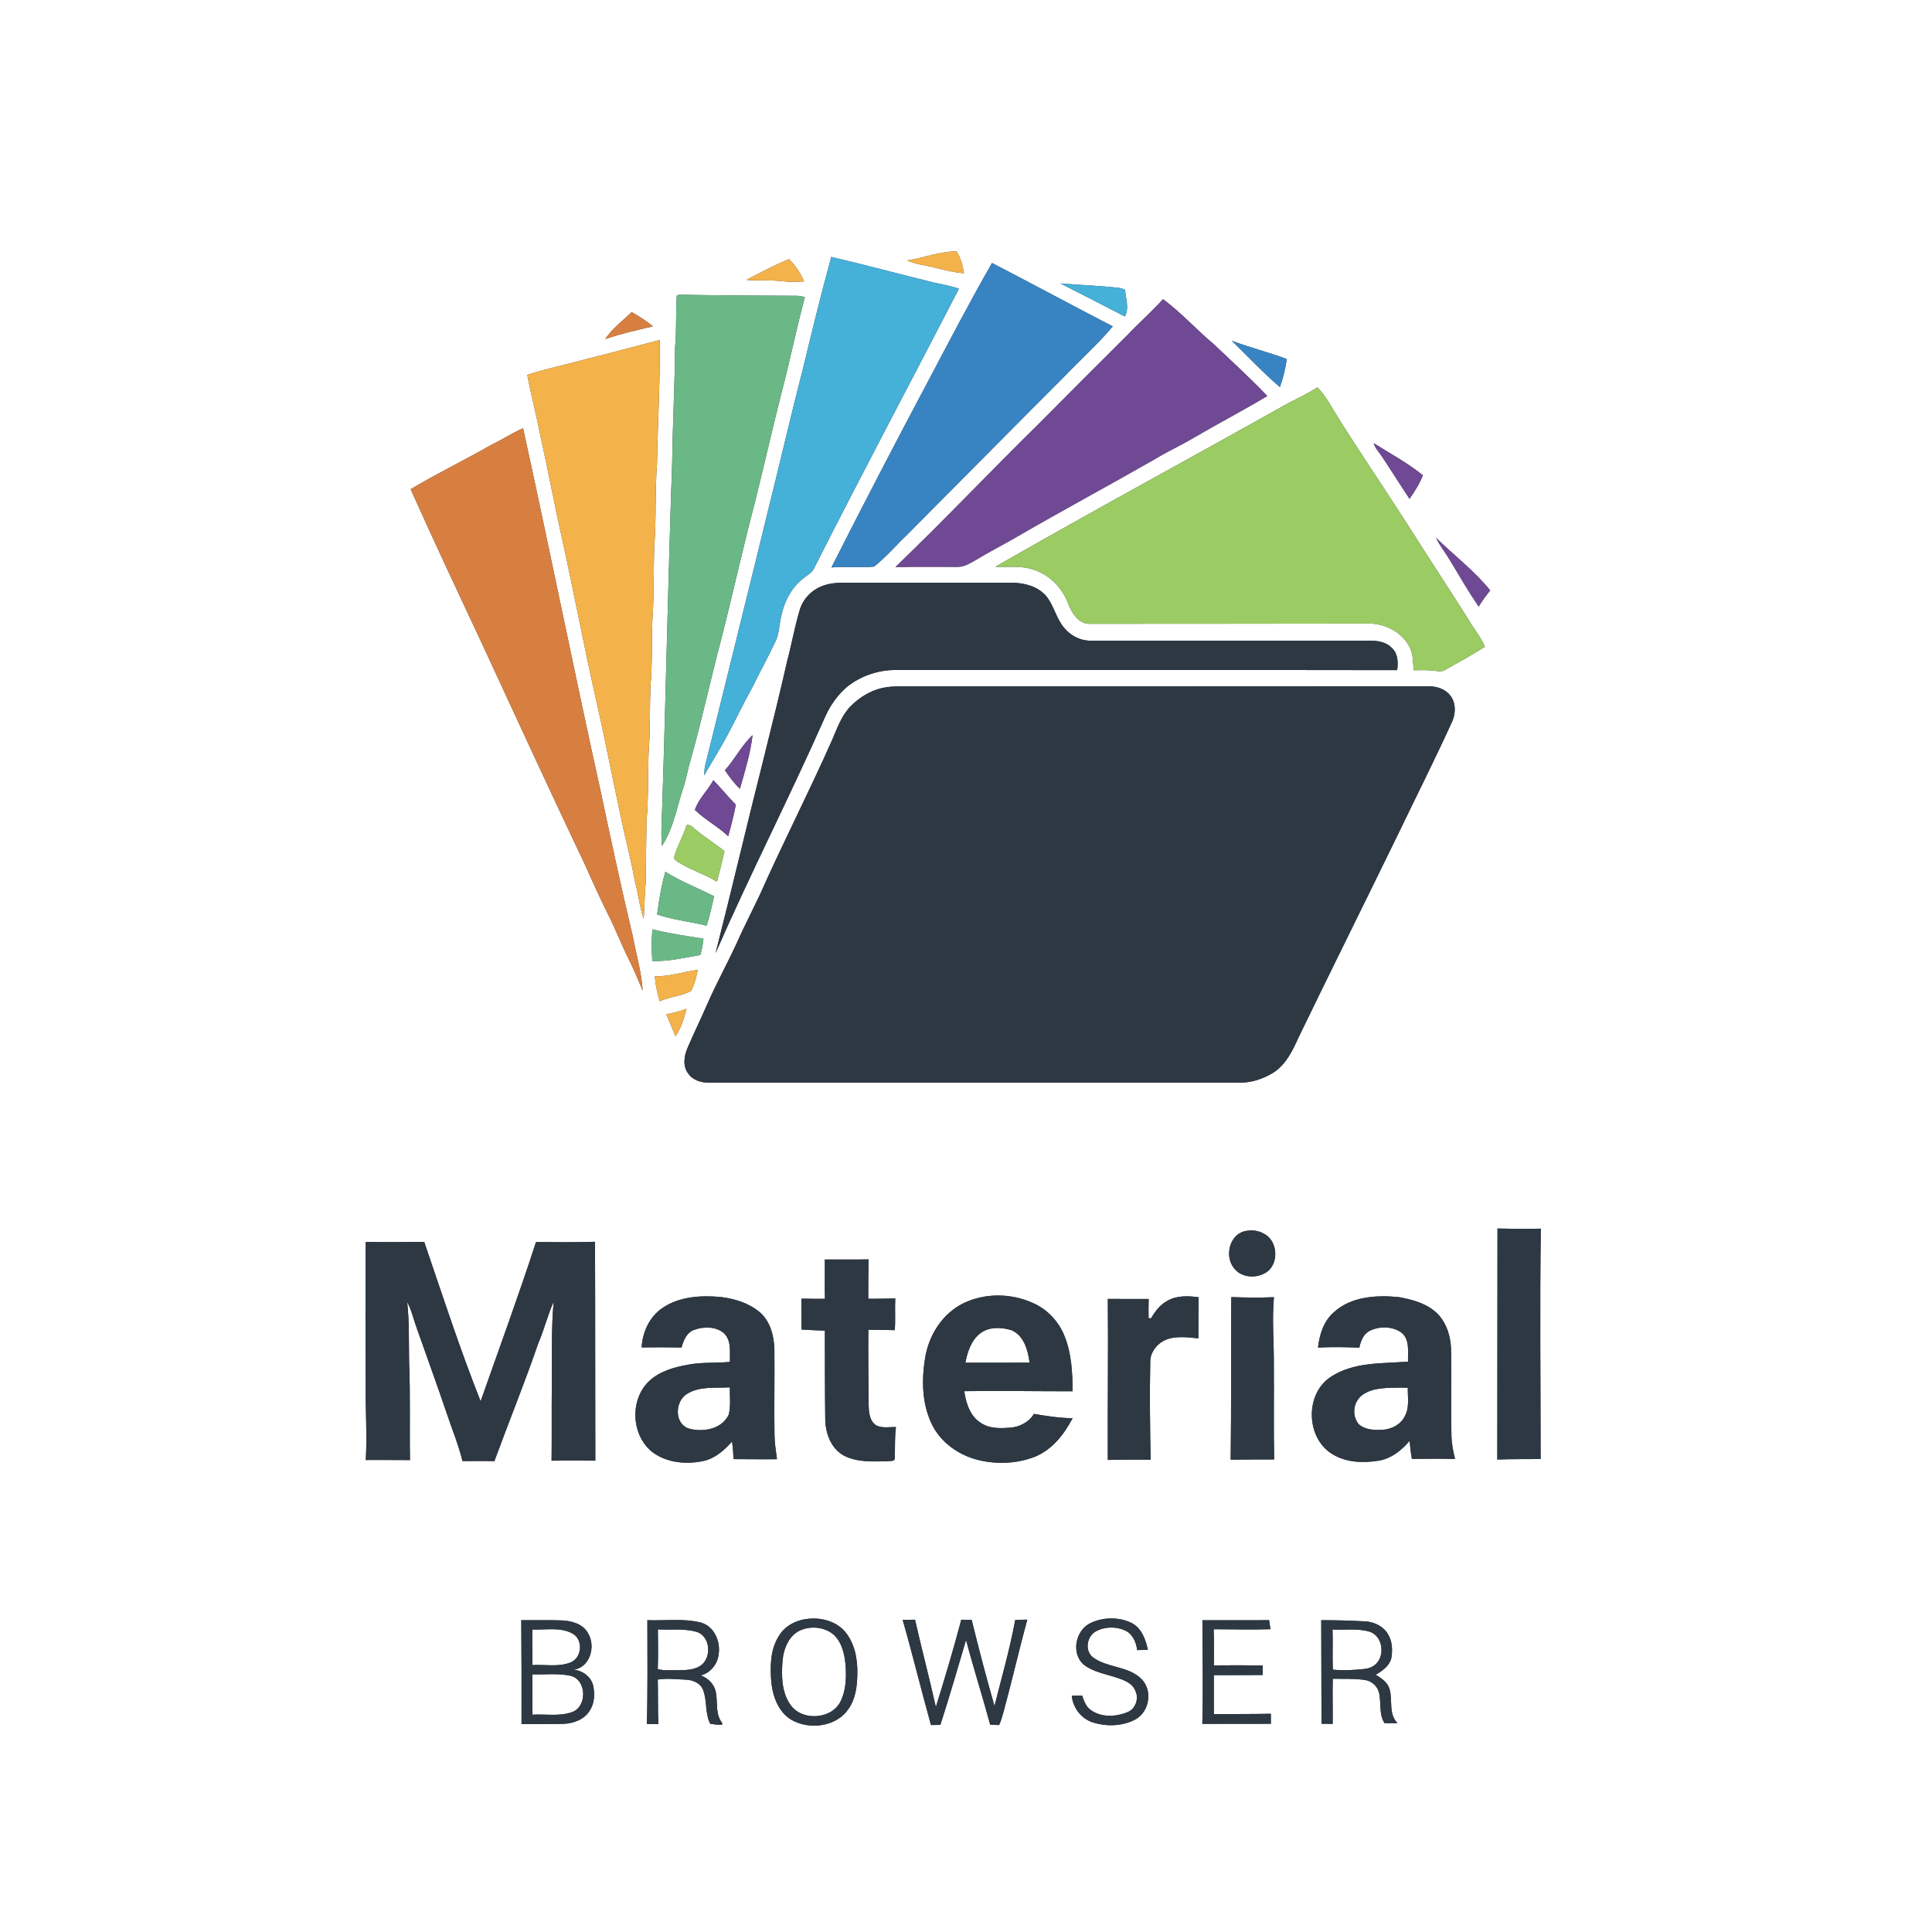 <?xml version="1.0" encoding="UTF-8" ?>
<!DOCTYPE svg PUBLIC "-//W3C//DTD SVG 1.1//EN" "http://www.w3.org/Graphics/SVG/1.1/DTD/svg11.dtd">
<svg width="1024pt" height="1024pt" viewBox="0 0 1024 1024" version="1.1" xmlns="http://www.w3.org/2000/svg">
<rect x="0" y="0" width="1024" height="1024" fill="#333333" stroke="none"/>
<g id="#ffffffff">
<path fill="#ffffff" opacity="1.00" d=" M 0.00 0.00 L 1024.00 0.00 L 1024.00 1024.00 L 0.00 1024.00 L 0.00 0.00 M 480.84 138.07 C 483.44 139.18 486.17 139.97 488.97 140.44 C 496.31 141.79 503.45 144.27 510.92 144.83 C 510.25 140.81 509.26 136.70 507.03 133.25 C 498.09 133.24 489.60 136.67 480.84 138.07 M 440.61 136.17 C 435.04 156.32 430.13 176.66 425.20 196.98 C 418.89 221.22 413.35 245.66 407.24 269.95 C 396.23 315.24 384.92 360.46 373.76 405.71 C 373.37 407.43 373.31 409.19 373.22 410.95 C 375.75 406.87 378.04 402.64 380.53 398.53 C 387.05 387.79 392.11 376.26 398.24 365.30 C 402.44 356.83 406.98 348.53 411.01 339.98 C 413.00 335.97 412.92 331.39 413.95 327.12 C 415.46 319.28 419.25 311.65 425.63 306.66 C 427.60 304.97 430.20 303.80 431.39 301.37 C 456.51 251.65 482.70 202.47 508.28 152.99 C 503.81 151.55 499.21 150.64 494.62 149.68 C 476.60 145.24 458.67 140.41 440.61 136.17 M 395.58 148.35 C 402.01 148.84 408.49 148.31 414.91 149.09 C 418.66 149.50 422.44 149.34 426.20 149.17 C 424.35 144.75 421.56 140.76 418.21 137.34 C 410.44 140.52 403.04 144.51 395.58 148.35 M 492.64 200.67 C 475.01 233.87 457.64 267.22 440.67 300.76 C 448.18 300.14 455.84 300.98 463.28 300.31 C 469.57 295.34 474.79 289.14 480.59 283.62 C 508.36 255.73 535.99 227.69 563.83 199.86 C 572.45 190.87 581.78 182.51 589.82 172.98 C 568.39 161.97 547.21 150.44 525.79 139.39 C 514.23 159.53 503.50 180.14 492.64 200.67 M 562.00 150.22 C 573.45 155.97 584.81 161.88 596.21 167.74 C 598.65 163.36 596.60 158.25 596.32 153.60 C 595.24 153.20 594.20 152.69 593.05 152.58 C 582.73 151.40 572.35 151.08 562.00 150.22 M 358.73 156.56 C 358.04 165.67 358.71 174.85 357.80 183.96 C 357.67 204.41 356.50 224.83 356.26 245.28 C 354.12 305.85 352.98 366.46 351.01 427.04 C 350.76 434.16 350.24 441.32 350.80 448.43 C 356.68 439.54 358.55 428.82 361.75 418.83 C 363.19 414.72 364.06 410.45 365.08 406.23 C 371.56 383.64 376.49 360.65 382.48 337.93 C 388.62 313.88 393.93 289.62 400.28 265.62 C 404.94 246.78 409.24 227.86 414.00 209.04 C 418.55 191.93 421.99 174.54 426.61 157.45 C 425.08 157.11 423.54 156.75 421.97 156.78 C 401.31 156.72 380.64 156.56 359.99 156.20 C 359.67 156.29 359.04 156.47 358.73 156.56 M 616.41 158.57 C 610.47 165.22 603.70 171.07 597.58 177.55 C 581.73 193.36 565.87 209.17 550.12 225.08 C 524.72 250.03 500.26 275.93 474.56 300.58 C 485.69 300.29 496.83 300.49 507.97 300.45 C 511.80 300.33 515.01 297.98 518.25 296.21 C 524.94 292.12 531.97 288.64 538.73 284.67 C 562.85 270.65 587.46 257.47 611.68 243.60 C 618.61 239.39 626.01 236.02 632.97 231.87 C 645.77 224.36 658.97 217.54 671.67 209.88 C 662.50 200.23 652.63 191.27 642.98 182.11 C 633.88 174.53 625.97 165.57 616.41 158.57 M 320.80 179.72 C 329.07 176.88 337.62 174.93 346.13 172.97 C 342.55 170.16 338.78 167.60 334.78 165.43 C 330.05 170.09 324.43 174.10 320.80 179.72 M 311.03 190.23 C 300.57 193.25 289.82 195.24 279.48 198.68 C 281.49 209.53 284.35 220.20 286.45 231.03 C 290.52 249.34 293.91 267.79 298.03 286.09 C 304.27 314.36 309.59 342.81 315.95 371.05 C 320.53 390.92 324.30 410.96 328.62 430.89 C 331.06 443.19 334.38 455.30 336.64 467.64 C 338.33 474.08 339.08 480.74 341.15 487.08 C 341.73 480.74 341.52 474.36 342.25 468.04 C 342.35 457.01 342.47 445.98 342.69 434.95 C 343.72 423.33 343.38 411.64 343.73 399.99 C 344.68 388.02 344.32 375.99 344.73 364.00 C 345.81 352.36 345.33 340.66 345.76 328.99 C 346.71 316.01 346.33 302.98 346.75 289.97 C 347.96 275.33 347.05 260.60 348.23 245.95 C 348.61 224.03 349.93 202.14 349.67 180.21 C 336.78 183.52 323.96 187.08 311.03 190.23 M 652.87 180.60 C 661.32 188.85 669.40 197.50 678.40 205.16 C 680.02 200.32 681.41 195.37 681.97 190.28 C 672.40 186.68 662.44 184.21 652.87 180.60 M 682.72 213.74 C 631.06 242.74 578.95 270.92 527.57 300.39 C 534.14 300.67 540.89 299.72 547.28 301.76 C 556.02 304.38 563.03 311.40 566.14 319.92 C 568.11 324.94 571.75 330.93 577.92 330.63 C 627.29 330.64 676.67 330.55 726.05 330.51 C 734.55 330.59 743.18 335.25 747.11 342.94 C 749.11 346.71 748.87 351.11 749.30 355.24 C 752.76 355.18 756.23 355.06 759.68 355.46 C 761.82 355.62 764.15 356.32 766.07 354.97 C 773.12 351.04 780.18 347.12 787.01 342.81 C 784.77 337.34 780.79 332.88 777.93 327.76 C 767.26 310.88 756.25 294.22 745.59 277.34 C 733.78 258.88 721.43 240.78 709.77 222.23 C 706.11 216.50 703.08 210.25 698.29 205.34 C 693.28 208.47 687.97 211.06 682.72 213.74 M 260.69 235.63 C 246.49 243.78 231.69 250.87 217.65 259.30 C 230.15 287.28 243.26 315.00 256.22 342.78 C 274.01 381.22 291.69 419.72 309.89 457.96 C 314.10 467.40 318.35 476.82 322.98 486.06 C 326.58 493.25 329.43 500.79 333.05 507.98 C 335.83 513.54 338.19 519.30 340.61 525.03 C 340.05 515.31 337.20 505.93 335.42 496.40 C 329.30 470.69 323.75 444.84 318.26 418.98 C 304.12 355.07 291.29 290.89 277.23 226.97 C 271.53 229.48 266.32 232.95 260.69 235.63 M 728.07 234.88 C 728.83 237.50 730.75 239.49 732.28 241.67 C 737.29 249.19 742.07 256.86 747.07 264.39 C 749.84 260.48 752.39 256.38 754.15 251.91 C 746.08 245.33 736.83 240.45 728.07 234.88 M 761.09 285.00 C 763.15 289.37 766.27 293.11 768.71 297.27 C 773.58 305.42 778.37 313.63 783.72 321.48 C 785.57 318.50 787.63 315.65 789.86 312.93 C 781.43 302.51 770.62 294.33 761.09 285.00 M 437.11 310.14 C 430.81 312.07 425.51 317.21 423.79 323.62 C 421.16 332.39 419.61 341.44 417.24 350.28 C 413.26 368.05 408.76 385.68 404.43 403.36 C 395.85 437.25 387.90 471.30 379.26 505.17 C 397.77 462.89 418.85 421.78 437.50 379.56 C 440.17 373.65 444.04 368.24 448.98 364.02 C 456.55 357.96 466.32 354.80 476.01 355.13 C 564.18 355.13 652.35 355.04 740.53 355.19 C 741.10 351.11 740.98 346.27 737.62 343.35 C 734.64 340.20 730.12 339.56 726.00 339.55 C 676.64 339.53 627.29 339.52 577.93 339.56 C 572.61 339.63 567.51 336.93 564.14 332.90 C 559.75 327.82 558.61 320.82 554.31 315.69 C 549.96 310.87 543.29 308.99 536.98 308.89 C 509.66 308.85 482.34 308.93 455.02 308.89 C 449.05 308.97 442.89 308.29 437.11 310.14 M 467.44 364.67 C 461.24 366.15 455.60 369.62 451.09 374.08 C 446.10 379.03 443.81 385.82 441.08 392.11 C 428.89 419.65 415.10 446.43 402.87 473.95 C 398.60 482.97 394.02 491.86 389.96 500.99 C 385.15 511.38 379.59 521.42 375.00 531.92 C 371.57 539.81 367.78 547.53 364.40 555.45 C 362.56 559.70 361.75 565.15 364.81 569.05 C 367.27 572.61 371.81 573.92 375.95 573.82 C 470.00 573.87 564.04 573.83 658.08 573.83 C 664.19 573.65 670.14 571.52 675.29 568.28 C 681.64 564.00 685.09 556.90 688.13 550.11 C 705.72 513.79 723.71 477.67 741.38 441.38 C 750.91 421.56 760.84 401.93 769.91 381.90 C 771.64 377.59 771.62 372.18 768.53 368.49 C 765.80 365.02 761.23 363.71 756.98 363.74 C 663.32 363.82 569.67 363.80 476.02 363.80 C 473.14 363.82 470.26 364.08 467.44 364.67 M 384.21 408.25 C 386.60 411.73 389.09 415.15 392.16 418.08 C 394.84 408.73 397.73 399.34 398.87 389.66 C 393.05 395.05 389.54 402.40 384.21 408.25 M 368.29 429.26 C 373.71 434.51 380.52 438.04 385.96 443.22 C 387.52 437.71 388.92 432.15 390.01 426.53 C 385.89 422.32 382.19 417.72 378.07 413.53 C 375.19 419.02 370.24 423.28 368.29 429.26 M 363.94 437.29 C 362.19 443.05 359.01 448.27 357.39 454.06 C 356.95 455.93 359.22 456.62 360.41 457.50 C 366.65 461.37 373.83 463.37 380.00 467.34 C 381.43 461.99 382.71 456.60 383.98 451.20 C 379.20 447.19 373.85 443.96 369.03 440.02 C 367.48 438.84 366.12 436.89 363.94 437.29 M 348.30 484.69 C 356.81 487.53 365.80 488.51 374.51 490.60 C 376.16 485.50 377.33 480.27 378.46 475.04 C 369.86 470.69 360.84 467.17 352.65 462.06 C 350.57 469.47 349.25 477.06 348.30 484.69 M 345.74 509.34 C 354.35 509.68 362.78 507.57 371.21 506.17 C 372.02 503.33 372.54 500.43 372.84 497.51 C 363.77 496.07 354.64 494.83 345.74 492.54 C 345.39 498.13 345.29 503.75 345.74 509.34 M 347.07 517.47 C 347.45 521.96 348.28 526.41 349.73 530.69 C 355.01 528.22 361.08 527.98 366.22 525.25 C 368.19 521.83 369.00 517.90 369.84 514.08 C 362.23 515.06 354.80 517.64 347.07 517.47 M 353.16 537.63 C 354.86 541.47 356.41 545.37 358.02 549.24 C 361.16 544.93 362.46 539.69 363.91 534.65 C 360.46 536.08 356.80 536.83 353.16 537.63 M 793.70 651.15 C 793.67 691.96 793.64 732.77 793.60 773.58 C 801.25 773.27 808.90 773.41 816.56 773.32 C 816.56 732.62 816.07 691.90 816.67 651.21 C 809.01 651.43 801.35 651.33 793.70 651.15 M 659.42 652.63 C 651.53 654.81 649.10 665.88 653.93 671.98 C 657.48 676.96 664.81 677.71 669.99 675.01 C 678.05 671.27 677.76 657.92 670.02 653.96 C 666.87 652.05 662.94 651.77 659.42 652.63 M 193.83 658.28 C 193.68 684.19 193.70 710.09 193.84 736.00 C 193.74 748.61 194.61 761.23 193.87 773.83 C 201.68 773.86 209.49 773.77 217.30 773.87 C 217.01 756.58 217.55 739.27 216.83 721.98 C 216.63 711.35 216.99 700.67 215.82 690.08 C 218.18 694.44 219.20 699.35 220.90 703.98 C 226.13 718.83 231.54 733.63 236.59 748.55 C 239.43 757.16 242.97 765.55 245.12 774.38 C 250.76 774.44 256.40 774.29 262.04 774.42 C 269.66 753.61 278.05 733.09 285.24 712.13 C 288.37 704.88 290.22 697.15 293.44 689.94 C 292.06 705.27 292.68 720.67 292.46 736.04 C 292.34 748.76 292.50 761.47 292.35 774.19 C 300.07 774.08 307.80 774.10 315.53 774.19 C 315.42 735.51 315.52 696.83 315.37 658.16 C 304.94 658.53 294.51 658.35 284.09 658.32 C 274.90 686.65 264.61 714.62 254.74 742.72 C 243.72 714.94 234.50 686.49 224.84 658.22 C 214.50 658.36 204.17 658.38 193.83 658.28 M 437.17 667.57 C 437.26 674.52 437.08 681.46 437.24 688.41 C 433.06 688.42 428.89 688.38 424.73 688.31 C 424.81 693.76 424.83 699.21 424.80 704.67 C 428.93 704.91 433.06 705.18 437.20 705.23 C 437.23 720.83 437.20 736.44 437.40 752.05 C 437.44 759.56 440.44 767.87 447.42 771.57 C 454.66 775.23 463.08 774.64 470.95 774.45 C 472.07 774.32 474.30 774.58 474.25 772.90 C 474.45 767.37 474.17 761.83 474.86 756.33 C 471.40 756.32 467.63 757.09 464.41 755.50 C 460.65 753.02 460.46 748.03 460.37 744.00 C 460.30 730.93 460.12 717.86 460.24 704.79 C 464.91 704.79 469.58 704.85 474.25 705.02 C 474.69 699.42 474.23 693.78 474.51 688.17 C 469.74 688.37 464.96 688.36 460.19 688.39 C 460.22 681.42 460.19 674.46 460.34 667.50 C 452.62 667.64 444.89 667.55 437.17 667.57 M 351.22 693.20 C 344.30 697.80 340.54 706.01 340.08 714.15 C 347.14 714.05 354.20 714.10 361.26 714.19 C 362.23 710.43 363.92 706.35 367.84 704.88 C 372.84 703.04 379.21 702.94 383.51 706.47 C 387.85 710.33 386.70 716.66 386.90 721.83 C 379.61 722.53 372.22 721.92 365.00 723.26 C 357.53 724.59 349.72 726.67 344.05 732.02 C 333.57 741.93 334.54 761.10 346.06 769.84 C 353.68 775.41 363.84 776.27 372.85 774.35 C 379.03 772.99 383.91 768.65 387.99 764.05 C 388.44 767.13 388.67 770.24 388.80 773.36 C 396.47 773.33 404.14 773.54 411.81 773.40 C 411.28 769.15 410.54 764.91 410.50 760.63 C 410.27 745.42 410.61 730.21 410.45 715.01 C 410.22 707.88 408.22 700.14 402.54 695.39 C 396.83 690.59 389.41 688.39 382.14 687.44 C 371.64 686.50 360.21 687.08 351.22 693.20 M 510.64 690.75 C 499.45 696.24 492.19 707.81 490.30 719.93 C 488.50 731.13 488.63 743.13 493.34 753.66 C 497.49 763.30 506.52 770.26 516.43 773.27 C 526.99 776.34 538.64 776.05 548.89 771.95 C 557.87 768.16 564.11 760.08 568.50 751.66 C 561.60 751.64 554.79 750.55 548.01 749.39 C 545.31 753.92 540.20 756.41 535.04 756.74 C 530.12 757.04 524.77 757.27 520.44 754.51 C 514.32 751.14 511.99 743.83 511.07 737.34 C 530.20 737.06 549.33 737.43 568.46 737.40 C 568.50 727.69 567.94 717.73 564.39 708.58 C 561.39 700.66 555.21 693.97 547.42 690.60 C 535.92 685.38 522.04 685.22 510.64 690.75 M 618.62 689.53 C 614.84 691.55 612.22 695.06 610.11 698.69 C 609.78 698.69 609.11 698.69 608.78 698.68 C 608.71 695.28 608.71 691.88 608.83 688.49 C 601.61 688.48 594.39 688.51 587.17 688.46 C 587.44 716.91 587.02 745.36 587.16 773.80 C 594.73 773.58 602.30 773.68 609.87 773.67 C 609.52 756.47 609.30 739.25 609.66 722.04 C 609.52 717.26 612.57 712.97 616.64 710.71 C 622.33 707.74 629.05 708.79 635.18 709.35 C 635.25 702.09 635.12 694.83 635.29 687.57 C 629.74 686.81 623.61 686.57 618.62 689.53 M 706.76 695.72 C 701.48 700.39 699.39 707.43 698.55 714.22 C 705.85 713.87 713.15 713.96 720.45 714.30 C 721.23 710.74 722.66 706.89 726.20 705.25 C 731.32 702.83 737.99 702.91 742.70 706.23 C 747.40 709.93 746.11 716.48 746.28 721.70 C 732.36 722.78 717.14 721.77 705.03 729.98 C 691.48 739.16 692.26 762.41 706.25 770.77 C 713.64 775.29 722.84 775.52 731.16 774.12 C 737.67 772.87 742.95 768.62 747.12 763.68 C 747.43 766.87 747.76 770.08 748.33 773.25 C 755.95 773.13 763.58 773.08 771.21 773.31 C 770.17 769.19 769.37 765.00 769.29 760.75 C 768.94 745.46 769.46 730.17 769.07 714.89 C 768.86 708.32 766.82 701.64 762.31 696.74 C 756.81 690.97 748.70 688.76 741.08 687.46 C 729.29 686.34 715.86 687.20 706.76 695.72 M 652.59 687.48 C 652.43 716.20 652.65 744.93 652.29 773.66 C 659.96 773.55 667.64 773.53 675.33 773.55 C 674.99 757.04 675.28 740.52 675.16 724.01 C 675.28 711.86 674.12 699.66 675.21 687.53 C 667.67 687.88 660.13 687.75 652.59 687.48 M 424.44 858.70 C 419.79 859.95 415.42 862.72 412.93 866.93 C 408.12 874.30 408.14 883.56 408.85 892.03 C 409.77 899.94 413.11 908.54 420.73 912.20 C 430.21 916.86 443.65 914.89 449.76 905.70 C 453.57 900.30 454.32 893.46 454.41 887.03 C 454.57 879.30 453.03 871.06 448.00 864.95 C 442.37 858.30 432.58 856.60 424.44 858.70 M 509.49 858.49 C 505.40 874.03 500.80 889.43 496.02 904.76 C 492.58 889.28 488.48 873.95 484.99 858.48 C 482.80 858.47 480.61 858.50 478.43 858.56 C 483.73 877.06 488.27 895.77 493.44 914.30 C 495.09 914.26 496.75 914.24 498.41 914.23 C 503.22 899.30 507.62 884.23 512.03 869.18 C 515.98 884.25 520.77 899.09 524.82 914.13 C 526.39 914.18 527.98 914.24 529.56 914.31 C 530.70 911.72 531.46 908.99 532.18 906.26 C 536.49 890.38 540.15 874.33 544.47 858.45 C 542.33 858.47 540.20 858.52 538.08 858.64 C 535.26 874.02 530.92 889.07 527.09 904.22 C 522.75 889.08 518.76 873.84 515.00 858.55 C 513.16 858.50 511.32 858.48 509.49 858.49 M 578.19 860.15 C 570.24 863.76 567.59 875.77 574.02 881.96 C 579.01 886.14 585.69 887.13 591.70 889.13 C 595.61 890.41 600.21 892.02 601.80 896.23 C 603.81 900.39 601.79 905.95 597.39 907.56 C 591.20 910.06 583.35 910.38 577.85 906.12 C 575.42 904.32 574.50 901.35 573.52 898.64 C 571.70 898.69 569.88 898.74 568.07 898.81 C 568.68 905.17 573.00 910.85 579.10 912.87 C 586.36 915.20 594.71 914.99 601.56 911.46 C 609.15 907.51 611.15 896.08 605.04 889.96 C 598.16 882.99 587.13 884.12 579.44 878.56 C 574.79 875.14 575.92 867.50 580.68 864.74 C 585.47 862.04 591.69 861.95 596.62 864.33 C 600.47 866.24 602.22 870.53 602.71 874.58 C 604.60 874.54 606.50 874.50 608.40 874.45 C 607.22 868.96 605.10 862.95 599.77 860.21 C 593.11 856.94 584.89 857.06 578.19 860.15 M 276.29 858.73 C 276.41 877.09 276.50 895.46 276.42 913.83 C 283.85 913.73 291.29 913.87 298.73 913.67 C 304.01 913.46 309.79 911.36 312.59 906.60 C 315.18 902.74 315.30 897.77 314.39 893.36 C 313.23 888.65 308.72 885.36 303.99 885.01 C 312.89 883.73 315.94 872.36 311.55 865.42 C 308.85 860.68 303.07 859.14 297.99 858.86 C 290.76 858.59 283.52 858.83 276.29 858.73 M 343.12 858.74 C 343.12 877.08 343.35 895.43 342.85 913.77 C 344.88 913.79 346.91 913.80 348.95 913.82 C 348.61 905.95 348.82 898.07 348.63 890.20 C 353.41 889.42 358.25 890.04 363.05 890.23 C 366.81 890.29 371.11 891.81 372.60 895.58 C 374.93 901.33 373.52 907.99 376.45 913.64 C 378.52 913.95 380.61 914.25 382.72 914.18 C 382.73 913.92 382.74 913.41 382.74 913.16 C 379.23 908.83 380.35 903.06 379.57 897.93 C 379.14 893.35 375.65 889.40 371.32 888.03 C 376.42 886.81 380.29 882.12 380.87 876.97 C 382.05 870.04 378.49 861.72 371.19 859.92 C 362.02 857.70 352.47 859.09 343.12 858.74 M 637.30 858.76 C 637.34 877.07 637.74 895.38 637.26 913.68 C 649.36 913.58 661.47 913.73 673.58 913.62 C 673.58 911.85 673.57 910.08 673.57 908.33 C 663.50 908.54 653.44 908.43 643.37 908.54 C 643.32 901.64 643.40 894.74 643.35 887.85 C 651.98 887.81 660.60 887.87 669.23 887.79 C 669.24 886.10 669.26 884.41 669.28 882.73 C 660.66 882.60 652.03 882.60 643.40 882.69 C 643.37 876.30 643.51 869.92 643.26 863.54 C 653.29 863.53 663.34 863.85 673.37 863.51 C 673.16 861.88 672.92 860.29 672.65 858.70 C 660.87 858.89 649.08 858.71 637.30 858.76 M 700.28 858.74 C 700.34 877.03 700.36 895.32 700.43 913.61 C 702.39 913.64 704.36 913.67 706.33 913.71 C 706.46 905.73 706.17 897.76 706.39 889.79 C 712.06 889.86 717.75 889.60 723.38 890.41 C 726.84 890.88 729.93 893.50 730.85 896.90 C 732.23 902.29 730.67 908.35 733.82 913.30 C 736.10 913.34 738.38 913.33 740.68 913.26 C 735.84 908.37 738.20 901.28 736.52 895.34 C 735.49 891.68 732.19 889.49 729.14 887.63 C 732.63 885.62 736.40 883.05 737.42 878.89 C 738.14 874.67 737.99 870.03 735.73 866.27 C 733.42 862.13 728.72 859.83 724.15 859.39 C 716.20 858.97 708.24 858.71 700.28 858.74 Z" />
<path fill="#ffffff" opacity="1.00" d=" M 519.03 707.12 C 523.66 703.11 530.49 703.33 536.04 705.00 C 542.76 707.83 544.84 715.66 545.70 722.24 C 534.36 722.32 523.02 722.20 511.68 722.26 C 512.73 716.74 514.57 710.86 519.03 707.12 Z" />
<path fill="#ffffff" opacity="1.00" d=" M 363.93 738.91 C 370.70 734.57 379.19 735.78 386.83 735.33 C 386.72 740.16 387.45 745.16 386.21 749.89 C 382.51 757.60 372.41 759.29 364.89 757.11 C 357.35 754.42 357.72 742.89 363.93 738.91 Z" />
<path fill="#ffffff" opacity="1.00" d=" M 719.36 742.35 C 721.20 739.19 724.71 737.53 728.11 736.59 C 734.02 735.23 740.14 735.52 746.16 735.50 C 746.05 740.52 747.17 746.00 744.60 750.61 C 742.32 755.26 737.04 757.80 732.02 757.86 C 727.92 758.02 723.32 757.72 720.13 754.83 C 717.24 751.41 717.02 746.13 719.36 742.35 Z" />
<path fill="#ffffff" opacity="1.00" d=" M 282.20 863.68 C 289.20 863.99 296.88 862.27 303.31 865.75 C 309.29 868.89 308.55 878.72 302.35 881.16 C 295.94 883.65 288.85 882.15 282.15 882.53 C 282.27 876.24 281.96 869.94 282.20 863.68 Z" />
<path fill="#ffffff" opacity="1.00" d=" M 425.36 863.64 C 430.97 861.68 437.81 862.65 442.25 866.76 C 446.48 871.04 447.74 877.26 448.21 883.05 C 448.60 889.30 448.40 895.89 445.60 901.62 C 440.82 911.52 424.69 912.44 418.73 903.25 C 414.12 896.48 414.19 887.85 414.77 880.01 C 415.40 873.39 418.54 865.88 425.36 863.64 Z" />
<path fill="#ffffff" opacity="1.00" d=" M 706.27 863.66 C 712.86 864.08 719.68 862.88 726.09 864.88 C 732.44 867.13 734.00 876.01 730.10 881.06 C 728.42 883.15 725.82 884.35 723.18 884.59 C 717.63 885.16 711.99 885.54 706.44 884.94 C 706.12 877.85 706.52 870.75 706.27 863.66 Z" />
<path fill="#ffffff" opacity="1.00" d=" M 348.69 863.62 C 355.43 863.97 362.35 863.05 368.94 864.83 C 376.68 866.97 377.49 878.95 371.03 883.03 C 367.44 885.25 363.03 885.22 358.96 885.26 C 355.51 885.16 352.00 885.56 348.63 884.69 C 348.90 877.67 348.75 870.64 348.69 863.62 Z" />
<path fill="#ffffff" opacity="1.00" d=" M 282.13 887.46 C 288.79 887.61 295.58 886.80 302.15 888.14 C 311.10 889.96 311.45 904.82 302.93 907.55 C 296.30 909.80 289.11 908.41 282.24 908.82 C 282.05 901.70 282.31 894.58 282.13 887.46 Z" />
</g>
<g id="#f4b24aff">
<path fill="#f4b24a" opacity="1.00" d=" M 480.84 138.07 C 489.60 136.67 498.09 133.24 507.03 133.25 C 509.26 136.70 510.25 140.81 510.92 144.83 C 503.45 144.27 496.31 141.79 488.97 140.44 C 486.17 139.97 483.44 139.18 480.84 138.07 Z" />
<path fill="#f4b24a" opacity="1.00" d=" M 395.58 148.35 C 403.04 144.51 410.44 140.52 418.21 137.34 C 421.56 140.76 424.35 144.75 426.20 149.17 C 422.44 149.34 418.66 149.50 414.91 149.09 C 408.49 148.31 402.01 148.84 395.58 148.35 Z" />
<path fill="#f4b24a" opacity="1.00" d=" M 311.03 190.23 C 323.96 187.08 336.78 183.52 349.67 180.21 C 349.93 202.14 348.61 224.03 348.23 245.95 C 347.05 260.60 347.96 275.33 346.75 289.97 C 346.33 302.98 346.71 316.01 345.76 328.99 C 345.33 340.66 345.81 352.36 344.73 364.00 C 344.32 375.99 344.68 388.02 343.73 399.99 C 343.38 411.64 343.72 423.33 342.69 434.95 C 342.47 445.98 342.35 457.01 342.25 468.04 C 341.52 474.36 341.73 480.74 341.15 487.08 C 339.08 480.74 338.33 474.08 336.64 467.64 C 334.38 455.30 331.06 443.19 328.62 430.89 C 324.30 410.96 320.53 390.92 315.95 371.05 C 309.59 342.81 304.27 314.36 298.03 286.09 C 293.91 267.79 290.52 249.34 286.45 231.03 C 284.35 220.20 281.49 209.53 279.48 198.68 C 289.82 195.24 300.57 193.25 311.03 190.23 Z" />
<path fill="#f4b24a" opacity="1.00" d=" M 347.07 517.47 C 354.80 517.64 362.23 515.06 369.84 514.08 C 369.00 517.90 368.19 521.83 366.22 525.25 C 361.08 527.98 355.01 528.22 349.73 530.69 C 348.28 526.41 347.45 521.96 347.07 517.47 Z" />
<path fill="#f4b24a" opacity="1.00" d=" M 353.16 537.63 C 356.80 536.83 360.46 536.08 363.91 534.65 C 362.46 539.69 361.16 544.93 358.02 549.24 C 356.41 545.37 354.86 541.47 353.16 537.63 Z" />
</g>
<g id="#45b0d8ff">
<path fill="#45b0d8" opacity="1.00" d=" M 440.61 136.17 C 458.67 140.41 476.60 145.24 494.62 149.68 C 499.21 150.64 503.81 151.55 508.28 152.99 C 482.70 202.47 456.51 251.65 431.39 301.37 C 430.20 303.80 427.60 304.97 425.63 306.66 C 419.25 311.65 415.46 319.28 413.95 327.12 C 412.92 331.39 413.00 335.97 411.01 339.98 C 406.98 348.53 402.44 356.83 398.24 365.30 C 392.11 376.26 387.05 387.79 380.53 398.53 C 378.04 402.64 375.75 406.87 373.22 410.95 C 373.31 409.19 373.37 407.43 373.76 405.71 C 384.92 360.46 396.23 315.24 407.24 269.95 C 413.35 245.66 418.89 221.22 425.20 196.98 C 430.13 176.66 435.04 156.32 440.61 136.17 Z" />
<path fill="#45b0d8" opacity="1.00" d=" M 562.00 150.22 C 572.35 151.08 582.73 151.40 593.05 152.58 C 594.20 152.69 595.24 153.20 596.32 153.60 C 596.60 158.25 598.65 163.36 596.21 167.74 C 584.81 161.88 573.45 155.97 562.00 150.22 Z" />
</g>
<g id="#3884c3ff">
<path fill="#3884c3" opacity="1.00" d=" M 492.64 200.67 C 503.50 180.14 514.23 159.53 525.79 139.39 C 547.21 150.44 568.39 161.97 589.82 172.98 C 581.78 182.51 572.45 190.87 563.83 199.86 C 535.99 227.69 508.36 255.73 480.59 283.62 C 474.79 289.14 469.57 295.34 463.28 300.31 C 455.84 300.98 448.18 300.14 440.67 300.76 C 457.64 267.22 475.01 233.87 492.64 200.67 Z" />
<path fill="#3884c3" opacity="1.00" d=" M 652.87 180.60 C 662.44 184.21 672.40 186.68 681.97 190.28 C 681.41 195.37 680.02 200.32 678.40 205.16 C 669.40 197.50 661.32 188.85 652.87 180.60 Z" />
</g>
<g id="#6ab886ff">
<path fill="#6ab886" opacity="1.00" d=" M 358.73 156.56 C 359.04 156.47 359.67 156.29 359.99 156.20 C 380.64 156.56 401.31 156.72 421.97 156.78 C 423.54 156.75 425.08 157.11 426.61 157.45 C 421.99 174.54 418.55 191.93 414.00 209.04 C 409.24 227.86 404.94 246.78 400.28 265.62 C 393.93 289.62 388.62 313.88 382.48 337.93 C 376.49 360.65 371.56 383.64 365.08 406.23 C 364.06 410.45 363.19 414.72 361.75 418.83 C 358.55 428.82 356.68 439.54 350.80 448.43 C 350.24 441.32 350.76 434.16 351.01 427.04 C 352.98 366.46 354.12 305.85 356.26 245.28 C 356.50 224.83 357.67 204.41 357.80 183.96 C 358.71 174.85 358.04 165.67 358.73 156.56 Z" />
<path fill="#6ab886" opacity="1.00" d=" M 348.30 484.69 C 349.25 477.06 350.57 469.47 352.65 462.06 C 360.84 467.17 369.86 470.69 378.46 475.04 C 377.33 480.27 376.16 485.50 374.51 490.60 C 365.80 488.51 356.81 487.53 348.30 484.69 Z" />
<path fill="#6ab886" opacity="1.00" d=" M 345.74 509.34 C 345.29 503.75 345.39 498.13 345.74 492.54 C 354.64 494.83 363.77 496.07 372.84 497.51 C 372.54 500.43 372.02 503.33 371.21 506.17 C 362.78 507.57 354.35 509.68 345.74 509.34 Z" />
</g>
<g id="#6f4994ff">
<path fill="#6f4994" opacity="1.00" d=" M 616.41 158.57 C 625.97 165.57 633.88 174.53 642.98 182.11 C 652.63 191.27 662.50 200.23 671.67 209.88 C 658.97 217.54 645.77 224.36 632.97 231.87 C 626.01 236.02 618.61 239.39 611.68 243.60 C 587.46 257.47 562.85 270.65 538.73 284.67 C 531.97 288.64 524.94 292.12 518.25 296.21 C 515.01 297.98 511.80 300.33 507.97 300.45 C 496.83 300.49 485.69 300.29 474.56 300.58 C 500.26 275.93 524.72 250.03 550.12 225.08 C 565.87 209.17 581.73 193.36 597.58 177.55 C 603.70 171.07 610.47 165.22 616.41 158.57 Z" />
<path fill="#6f4994" opacity="1.00" d=" M 728.07 234.88 C 736.83 240.45 746.08 245.33 754.15 251.91 C 752.39 256.38 749.84 260.48 747.07 264.39 C 742.07 256.86 737.29 249.19 732.28 241.67 C 730.75 239.49 728.83 237.50 728.07 234.88 Z" />
<path fill="#6f4994" opacity="1.00" d=" M 761.09 285.00 C 770.62 294.33 781.43 302.51 789.86 312.93 C 787.63 315.65 785.57 318.50 783.72 321.48 C 778.37 313.63 773.58 305.42 768.71 297.27 C 766.27 293.11 763.15 289.37 761.09 285.00 Z" />
<path fill="#6f4994" opacity="1.00" d=" M 384.21 408.25 C 389.54 402.40 393.05 395.05 398.87 389.66 C 397.73 399.34 394.84 408.73 392.16 418.08 C 389.09 415.15 386.60 411.73 384.21 408.25 Z" />
<path fill="#6f4994" opacity="1.00" d=" M 368.29 429.26 C 370.24 423.28 375.19 419.02 378.07 413.53 C 382.19 417.72 385.89 422.32 390.01 426.53 C 388.92 432.15 387.52 437.71 385.96 443.22 C 380.52 438.04 373.71 434.51 368.29 429.26 Z" />
</g>
<g id="#d77f41ff">
<path fill="#d77f41" opacity="1.00" d=" M 320.80 179.72 C 324.43 174.10 330.05 170.09 334.78 165.43 C 338.78 167.60 342.55 170.16 346.13 172.97 C 337.62 174.93 329.07 176.88 320.80 179.72 Z" />
<path fill="#d77f41" opacity="1.00" d=" M 260.69 235.63 C 266.32 232.95 271.53 229.48 277.23 226.97 C 291.29 290.89 304.12 355.07 318.26 418.98 C 323.75 444.84 329.30 470.69 335.42 496.40 C 337.20 505.93 340.05 515.31 340.61 525.03 C 338.19 519.30 335.83 513.54 333.05 507.98 C 329.43 500.79 326.58 493.25 322.98 486.06 C 318.35 476.82 314.10 467.40 309.89 457.96 C 291.69 419.72 274.01 381.22 256.22 342.78 C 243.26 315.00 230.15 287.28 217.65 259.30 C 231.69 250.87 246.49 243.78 260.69 235.63 Z" />
</g>
<g id="#9bcb63ff">
<path fill="#9bcb63" opacity="1.00" d=" M 682.72 213.74 C 687.97 211.06 693.28 208.47 698.29 205.34 C 703.08 210.25 706.11 216.50 709.77 222.23 C 721.43 240.78 733.78 258.88 745.59 277.34 C 756.25 294.22 767.26 310.88 777.93 327.76 C 780.79 332.88 784.77 337.34 787.01 342.81 C 780.18 347.12 773.12 351.04 766.07 354.97 C 764.15 356.32 761.82 355.62 759.68 355.46 C 756.23 355.06 752.76 355.18 749.30 355.24 C 748.87 351.11 749.11 346.71 747.11 342.94 C 743.18 335.25 734.55 330.59 726.05 330.51 C 676.67 330.55 627.29 330.64 577.92 330.63 C 571.75 330.93 568.11 324.94 566.14 319.92 C 563.03 311.40 556.02 304.38 547.28 301.76 C 540.89 299.72 534.14 300.67 527.57 300.39 C 578.95 270.92 631.06 242.74 682.72 213.74 Z" />
<path fill="#9bcb63" opacity="1.00" d=" M 363.94 437.29 C 366.12 436.89 367.48 438.84 369.03 440.02 C 373.85 443.96 379.20 447.19 383.98 451.20 C 382.71 456.60 381.43 461.99 380.00 467.34 C 373.83 463.37 366.65 461.37 360.41 457.50 C 359.22 456.62 356.95 455.93 357.39 454.06 C 359.01 448.27 362.19 443.05 363.94 437.29 Z" />
</g>
<g id="#2d3843ff">
<path fill="#2d3843" opacity="1.00" d=" M 437.11 310.14 C 442.89 308.29 449.05 308.97 455.02 308.89 C 482.34 308.93 509.66 308.85 536.98 308.89 C 543.29 308.99 549.96 310.87 554.31 315.69 C 558.61 320.82 559.75 327.82 564.14 332.90 C 567.51 336.93 572.61 339.63 577.93 339.56 C 627.29 339.52 676.64 339.53 726.00 339.55 C 730.12 339.56 734.64 340.20 737.62 343.35 C 740.98 346.27 741.10 351.11 740.53 355.19 C 652.35 355.04 564.18 355.13 476.01 355.13 C 466.32 354.80 456.55 357.96 448.98 364.02 C 444.04 368.24 440.17 373.65 437.50 379.56 C 418.85 421.78 397.77 462.89 379.26 505.17 C 387.90 471.30 395.85 437.25 404.43 403.36 C 408.76 385.68 413.26 368.05 417.24 350.28 C 419.61 341.44 421.16 332.39 423.79 323.62 C 425.51 317.21 430.81 312.07 437.11 310.14 Z" />
<path fill="#2d3843" opacity="1.00" d=" M 467.44 364.67 C 470.26 364.08 473.14 363.82 476.02 363.80 C 569.67 363.80 663.32 363.82 756.98 363.74 C 761.23 363.71 765.80 365.02 768.53 368.49 C 771.62 372.18 771.64 377.59 769.91 381.90 C 760.84 401.93 750.91 421.56 741.38 441.38 C 723.71 477.67 705.72 513.79 688.13 550.11 C 685.09 556.90 681.64 564.00 675.29 568.28 C 670.14 571.52 664.19 573.65 658.08 573.83 C 564.04 573.83 470.00 573.87 375.95 573.82 C 371.81 573.92 367.27 572.61 364.81 569.05 C 361.75 565.15 362.56 559.70 364.40 555.45 C 367.78 547.53 371.57 539.81 375.00 531.92 C 379.59 521.42 385.15 511.38 389.96 500.99 C 394.02 491.86 398.60 482.97 402.87 473.95 C 415.10 446.43 428.89 419.65 441.08 392.11 C 443.81 385.82 446.10 379.03 451.09 374.08 C 455.60 369.62 461.24 366.15 467.44 364.67 Z" />
<path fill="#2d3843" opacity="1.00" d=" M 793.70 651.15 C 801.35 651.33 809.01 651.43 816.67 651.21 C 816.07 691.90 816.56 732.62 816.56 773.32 C 808.90 773.41 801.25 773.27 793.60 773.58 C 793.64 732.77 793.67 691.96 793.70 651.15 Z" />
<path fill="#2d3843" opacity="1.00" d=" M 659.42 652.63 C 662.94 651.77 666.87 652.05 670.02 653.96 C 677.76 657.92 678.05 671.27 669.99 675.01 C 664.81 677.71 657.48 676.96 653.93 671.98 C 649.10 665.88 651.53 654.81 659.42 652.63 Z" />
<path fill="#2d3843" opacity="1.00" d=" M 193.83 658.28 C 204.17 658.38 214.50 658.36 224.84 658.22 C 234.50 686.49 243.72 714.94 254.74 742.72 C 264.61 714.62 274.90 686.65 284.09 658.32 C 294.51 658.35 304.94 658.53 315.37 658.16 C 315.52 696.83 315.42 735.51 315.53 774.19 C 307.80 774.10 300.07 774.08 292.35 774.19 C 292.50 761.47 292.34 748.76 292.46 736.04 C 292.68 720.67 292.06 705.27 293.44 689.94 C 290.22 697.15 288.37 704.88 285.24 712.13 C 278.05 733.09 269.66 753.61 262.04 774.42 C 256.40 774.29 250.76 774.44 245.12 774.38 C 242.97 765.55 239.43 757.16 236.59 748.55 C 231.54 733.63 226.13 718.83 220.90 703.98 C 219.20 699.35 218.18 694.44 215.82 690.08 C 216.99 700.67 216.63 711.35 216.83 721.98 C 217.55 739.27 217.01 756.58 217.30 773.87 C 209.49 773.77 201.68 773.86 193.87 773.83 C 194.61 761.23 193.74 748.61 193.84 736.00 C 193.70 710.09 193.68 684.19 193.83 658.28 Z" />
<path fill="#2d3843" opacity="1.00" d=" M 437.17 667.57 C 444.89 667.55 452.62 667.64 460.34 667.50 C 460.19 674.46 460.22 681.42 460.19 688.39 C 464.96 688.36 469.74 688.37 474.51 688.17 C 474.23 693.78 474.69 699.42 474.25 705.02 C 469.58 704.85 464.91 704.79 460.24 704.79 C 460.12 717.86 460.30 730.93 460.37 744.00 C 460.46 748.03 460.65 753.02 464.41 755.50 C 467.63 757.09 471.40 756.32 474.86 756.33 C 474.17 761.83 474.45 767.37 474.25 772.90 C 474.30 774.58 472.07 774.32 470.95 774.45 C 463.08 774.64 454.66 775.23 447.42 771.57 C 440.44 767.87 437.44 759.56 437.40 752.05 C 437.20 736.44 437.23 720.83 437.20 705.23 C 433.06 705.18 428.93 704.91 424.80 704.67 C 424.83 699.21 424.81 693.76 424.73 688.31 C 428.89 688.38 433.06 688.42 437.24 688.41 C 437.08 681.46 437.26 674.52 437.17 667.57 Z" />
<path fill="#2d3843" opacity="1.00" d=" M 351.22 693.20 C 360.21 687.08 371.64 686.50 382.14 687.44 C 389.41 688.39 396.83 690.59 402.54 695.39 C 408.22 700.14 410.22 707.88 410.45 715.01 C 410.61 730.21 410.27 745.42 410.50 760.63 C 410.54 764.91 411.28 769.15 411.81 773.40 C 404.14 773.54 396.47 773.33 388.80 773.36 C 388.67 770.24 388.44 767.13 387.99 764.05 C 383.91 768.65 379.03 772.99 372.85 774.35 C 363.84 776.27 353.68 775.41 346.06 769.84 C 334.54 761.10 333.57 741.93 344.05 732.02 C 349.72 726.67 357.53 724.59 365.00 723.26 C 372.22 721.92 379.61 722.53 386.90 721.83 C 386.70 716.66 387.85 710.33 383.51 706.47 C 379.21 702.94 372.84 703.04 367.84 704.88 C 363.92 706.35 362.23 710.43 361.26 714.19 C 354.20 714.10 347.14 714.05 340.08 714.15 C 340.54 706.01 344.30 697.80 351.22 693.20 M 363.93 738.91 C 357.72 742.89 357.35 754.42 364.89 757.11 C 372.41 759.29 382.51 757.60 386.21 749.89 C 387.45 745.16 386.72 740.16 386.83 735.33 C 379.19 735.78 370.70 734.57 363.93 738.91 Z" />
<path fill="#2d3843" opacity="1.00" d=" M 510.64 690.75 C 522.04 685.22 535.92 685.38 547.42 690.60 C 555.21 693.97 561.39 700.66 564.39 708.58 C 567.94 717.73 568.50 727.69 568.46 737.40 C 549.33 737.43 530.20 737.06 511.07 737.34 C 511.99 743.83 514.32 751.14 520.44 754.51 C 524.77 757.27 530.12 757.04 535.04 756.74 C 540.20 756.41 545.31 753.92 548.01 749.39 C 554.79 750.55 561.60 751.64 568.50 751.66 C 564.11 760.08 557.87 768.16 548.89 771.95 C 538.64 776.05 526.99 776.34 516.43 773.27 C 506.52 770.26 497.49 763.30 493.34 753.66 C 488.63 743.13 488.50 731.13 490.30 719.93 C 492.19 707.81 499.45 696.24 510.64 690.75 M 519.03 707.12 C 514.57 710.86 512.73 716.74 511.68 722.26 C 523.02 722.20 534.36 722.32 545.70 722.24 C 544.84 715.66 542.76 707.83 536.04 705.00 C 530.49 703.33 523.66 703.11 519.03 707.12 Z" />
<path fill="#2d3843" opacity="1.00" d=" M 618.62 689.53 C 623.61 686.57 629.74 686.81 635.29 687.57 C 635.12 694.83 635.25 702.09 635.18 709.35 C 629.05 708.79 622.33 707.74 616.64 710.71 C 612.57 712.97 609.52 717.26 609.66 722.04 C 609.30 739.25 609.52 756.47 609.87 773.67 C 602.30 773.68 594.73 773.58 587.16 773.80 C 587.02 745.36 587.44 716.91 587.17 688.46 C 594.39 688.51 601.61 688.48 608.83 688.49 C 608.71 691.88 608.71 695.28 608.78 698.68 C 609.11 698.69 609.78 698.69 610.11 698.69 C 612.22 695.06 614.84 691.55 618.62 689.53 Z" />
<path fill="#2d3843" opacity="1.00" d=" M 706.76 695.72 C 715.86 687.20 729.29 686.34 741.08 687.46 C 748.70 688.76 756.81 690.97 762.31 696.74 C 766.82 701.64 768.86 708.32 769.07 714.89 C 769.46 730.17 768.94 745.46 769.29 760.75 C 769.37 765.00 770.17 769.19 771.21 773.31 C 763.58 773.08 755.95 773.13 748.33 773.25 C 747.76 770.08 747.43 766.87 747.12 763.68 C 742.95 768.62 737.67 772.87 731.16 774.12 C 722.84 775.52 713.64 775.29 706.25 770.77 C 692.26 762.41 691.48 739.16 705.03 729.98 C 717.14 721.77 732.36 722.78 746.28 721.70 C 746.11 716.48 747.40 709.93 742.70 706.23 C 737.99 702.91 731.32 702.83 726.20 705.25 C 722.66 706.89 721.23 710.74 720.45 714.30 C 713.15 713.96 705.85 713.87 698.55 714.22 C 699.39 707.43 701.48 700.39 706.76 695.72 M 719.36 742.35 C 717.02 746.13 717.24 751.41 720.13 754.83 C 723.32 757.72 727.92 758.02 732.02 757.86 C 737.04 757.80 742.32 755.26 744.60 750.61 C 747.17 746.00 746.05 740.52 746.16 735.50 C 740.14 735.52 734.02 735.23 728.11 736.59 C 724.71 737.53 721.20 739.19 719.36 742.35 Z" />
<path fill="#2d3843" opacity="1.00" d=" M 652.59 687.48 C 660.13 687.75 667.67 687.88 675.21 687.53 C 674.12 699.66 675.28 711.86 675.16 724.01 C 675.28 740.52 674.99 757.04 675.33 773.55 C 667.64 773.53 659.96 773.55 652.29 773.66 C 652.65 744.93 652.43 716.20 652.59 687.48 Z" />
<path fill="#2d3843" opacity="1.00" d=" M 424.44 858.70 C 432.58 856.60 442.37 858.30 448.00 864.95 C 453.03 871.06 454.57 879.30 454.41 887.03 C 454.32 893.46 453.57 900.30 449.76 905.70 C 443.65 914.89 430.21 916.86 420.73 912.20 C 413.11 908.54 409.77 899.94 408.85 892.03 C 408.14 883.56 408.12 874.30 412.93 866.93 C 415.42 862.72 419.79 859.95 424.44 858.70 M 425.36 863.64 C 418.54 865.88 415.40 873.39 414.77 880.01 C 414.19 887.85 414.12 896.48 418.73 903.25 C 424.69 912.44 440.82 911.52 445.60 901.62 C 448.40 895.89 448.60 889.30 448.21 883.05 C 447.74 877.26 446.48 871.04 442.25 866.76 C 437.81 862.65 430.97 861.68 425.36 863.64 Z" />
<path fill="#2d3843" opacity="1.00" d=" M 509.49 858.49 C 511.32 858.48 513.16 858.50 515.00 858.55 C 518.76 873.84 522.75 889.08 527.09 904.22 C 530.92 889.07 535.26 874.02 538.08 858.64 C 540.20 858.52 542.33 858.47 544.47 858.45 C 540.15 874.33 536.49 890.38 532.18 906.26 C 531.46 908.99 530.70 911.72 529.56 914.31 C 527.98 914.24 526.39 914.18 524.82 914.13 C 520.77 899.09 515.98 884.25 512.03 869.18 C 507.62 884.23 503.22 899.30 498.41 914.23 C 496.75 914.24 495.09 914.26 493.44 914.30 C 488.27 895.77 483.73 877.06 478.43 858.56 C 480.61 858.50 482.80 858.47 484.99 858.48 C 488.48 873.95 492.58 889.28 496.02 904.76 C 500.80 889.43 505.40 874.03 509.49 858.49 Z" />
<path fill="#2d3843" opacity="1.00" d=" M 578.19 860.15 C 584.89 857.06 593.11 856.94 599.77 860.21 C 605.10 862.95 607.22 868.96 608.40 874.45 C 606.50 874.50 604.60 874.54 602.71 874.58 C 602.22 870.53 600.47 866.24 596.62 864.33 C 591.69 861.95 585.47 862.04 580.68 864.74 C 575.92 867.50 574.79 875.14 579.44 878.56 C 587.13 884.12 598.16 882.99 605.04 889.96 C 611.15 896.08 609.15 907.51 601.56 911.46 C 594.71 914.99 586.36 915.20 579.10 912.87 C 573.00 910.85 568.68 905.17 568.07 898.81 C 569.88 898.74 571.70 898.69 573.52 898.64 C 574.50 901.35 575.42 904.32 577.85 906.12 C 583.35 910.38 591.20 910.06 597.39 907.56 C 601.79 905.95 603.81 900.39 601.80 896.23 C 600.21 892.02 595.61 890.41 591.70 889.13 C 585.69 887.13 579.01 886.14 574.02 881.96 C 567.59 875.77 570.24 863.76 578.19 860.15 Z" />
<path fill="#2d3843" opacity="1.00" d=" M 276.29 858.73 C 283.52 858.83 290.76 858.59 297.99 858.86 C 303.07 859.14 308.85 860.68 311.55 865.42 C 315.94 872.36 312.89 883.73 303.99 885.01 C 308.72 885.36 313.23 888.65 314.39 893.36 C 315.30 897.77 315.18 902.74 312.59 906.60 C 309.79 911.36 304.01 913.46 298.73 913.67 C 291.29 913.87 283.85 913.73 276.42 913.83 C 276.50 895.46 276.41 877.09 276.29 858.73 M 282.20 863.68 C 281.96 869.94 282.27 876.24 282.15 882.53 C 288.85 882.15 295.94 883.65 302.35 881.16 C 308.55 878.72 309.29 868.89 303.31 865.75 C 296.88 862.27 289.20 863.99 282.20 863.68 M 282.13 887.46 C 282.31 894.58 282.05 901.70 282.24 908.82 C 289.11 908.41 296.30 909.80 302.93 907.55 C 311.45 904.82 311.10 889.96 302.15 888.14 C 295.58 886.80 288.79 887.61 282.13 887.46 Z" />
<path fill="#2d3843" opacity="1.00" d=" M 343.12 858.74 C 352.47 859.09 362.02 857.70 371.19 859.92 C 378.49 861.72 382.05 870.04 380.87 876.97 C 380.29 882.12 376.42 886.81 371.32 888.03 C 375.65 889.40 379.14 893.35 379.57 897.93 C 380.35 903.06 379.23 908.83 382.74 913.16 C 382.74 913.41 382.73 913.92 382.72 914.18 C 380.61 914.25 378.52 913.95 376.45 913.64 C 373.52 907.99 374.93 901.33 372.60 895.58 C 371.11 891.81 366.81 890.29 363.05 890.23 C 358.25 890.04 353.41 889.42 348.63 890.20 C 348.82 898.07 348.61 905.95 348.95 913.82 C 346.91 913.80 344.88 913.79 342.85 913.77 C 343.35 895.43 343.12 877.08 343.12 858.74 M 348.69 863.62 C 348.75 870.64 348.90 877.67 348.63 884.69 C 352.00 885.56 355.51 885.16 358.96 885.26 C 363.03 885.22 367.44 885.25 371.03 883.03 C 377.49 878.95 376.68 866.97 368.94 864.83 C 362.35 863.05 355.43 863.97 348.69 863.62 Z" />
<path fill="#2d3843" opacity="1.00" d=" M 637.30 858.76 C 649.08 858.71 660.87 858.89 672.65 858.70 C 672.92 860.29 673.16 861.88 673.37 863.51 C 663.34 863.85 653.29 863.53 643.26 863.54 C 643.51 869.92 643.37 876.30 643.40 882.69 C 652.03 882.60 660.66 882.60 669.28 882.73 C 669.26 884.41 669.24 886.10 669.23 887.79 C 660.60 887.87 651.98 887.81 643.35 887.85 C 643.40 894.74 643.32 901.64 643.37 908.54 C 653.44 908.43 663.50 908.54 673.57 908.33 C 673.57 910.08 673.58 911.85 673.58 913.62 C 661.47 913.73 649.36 913.58 637.26 913.68 C 637.74 895.38 637.34 877.07 637.30 858.76 Z" />
<path fill="#2d3843" opacity="1.00" d=" M 700.28 858.74 C 708.24 858.71 716.20 858.97 724.15 859.39 C 728.72 859.83 733.42 862.13 735.73 866.27 C 737.99 870.03 738.14 874.67 737.42 878.89 C 736.40 883.05 732.63 885.62 729.14 887.63 C 732.19 889.49 735.49 891.68 736.52 895.34 C 738.20 901.28 735.84 908.37 740.68 913.26 C 738.38 913.33 736.10 913.34 733.82 913.30 C 730.67 908.35 732.23 902.29 730.85 896.90 C 729.93 893.50 726.84 890.88 723.38 890.41 C 717.75 889.60 712.06 889.86 706.39 889.79 C 706.17 897.76 706.46 905.73 706.33 913.71 C 704.36 913.67 702.39 913.64 700.43 913.61 C 700.36 895.32 700.34 877.03 700.28 858.74 M 706.27 863.66 C 706.52 870.75 706.12 877.85 706.44 884.94 C 711.99 885.54 717.63 885.16 723.18 884.59 C 725.82 884.35 728.42 883.15 730.10 881.06 C 734.00 876.01 732.44 867.13 726.09 864.88 C 719.68 862.88 712.86 864.08 706.27 863.66 Z" />
</g>
</svg>
